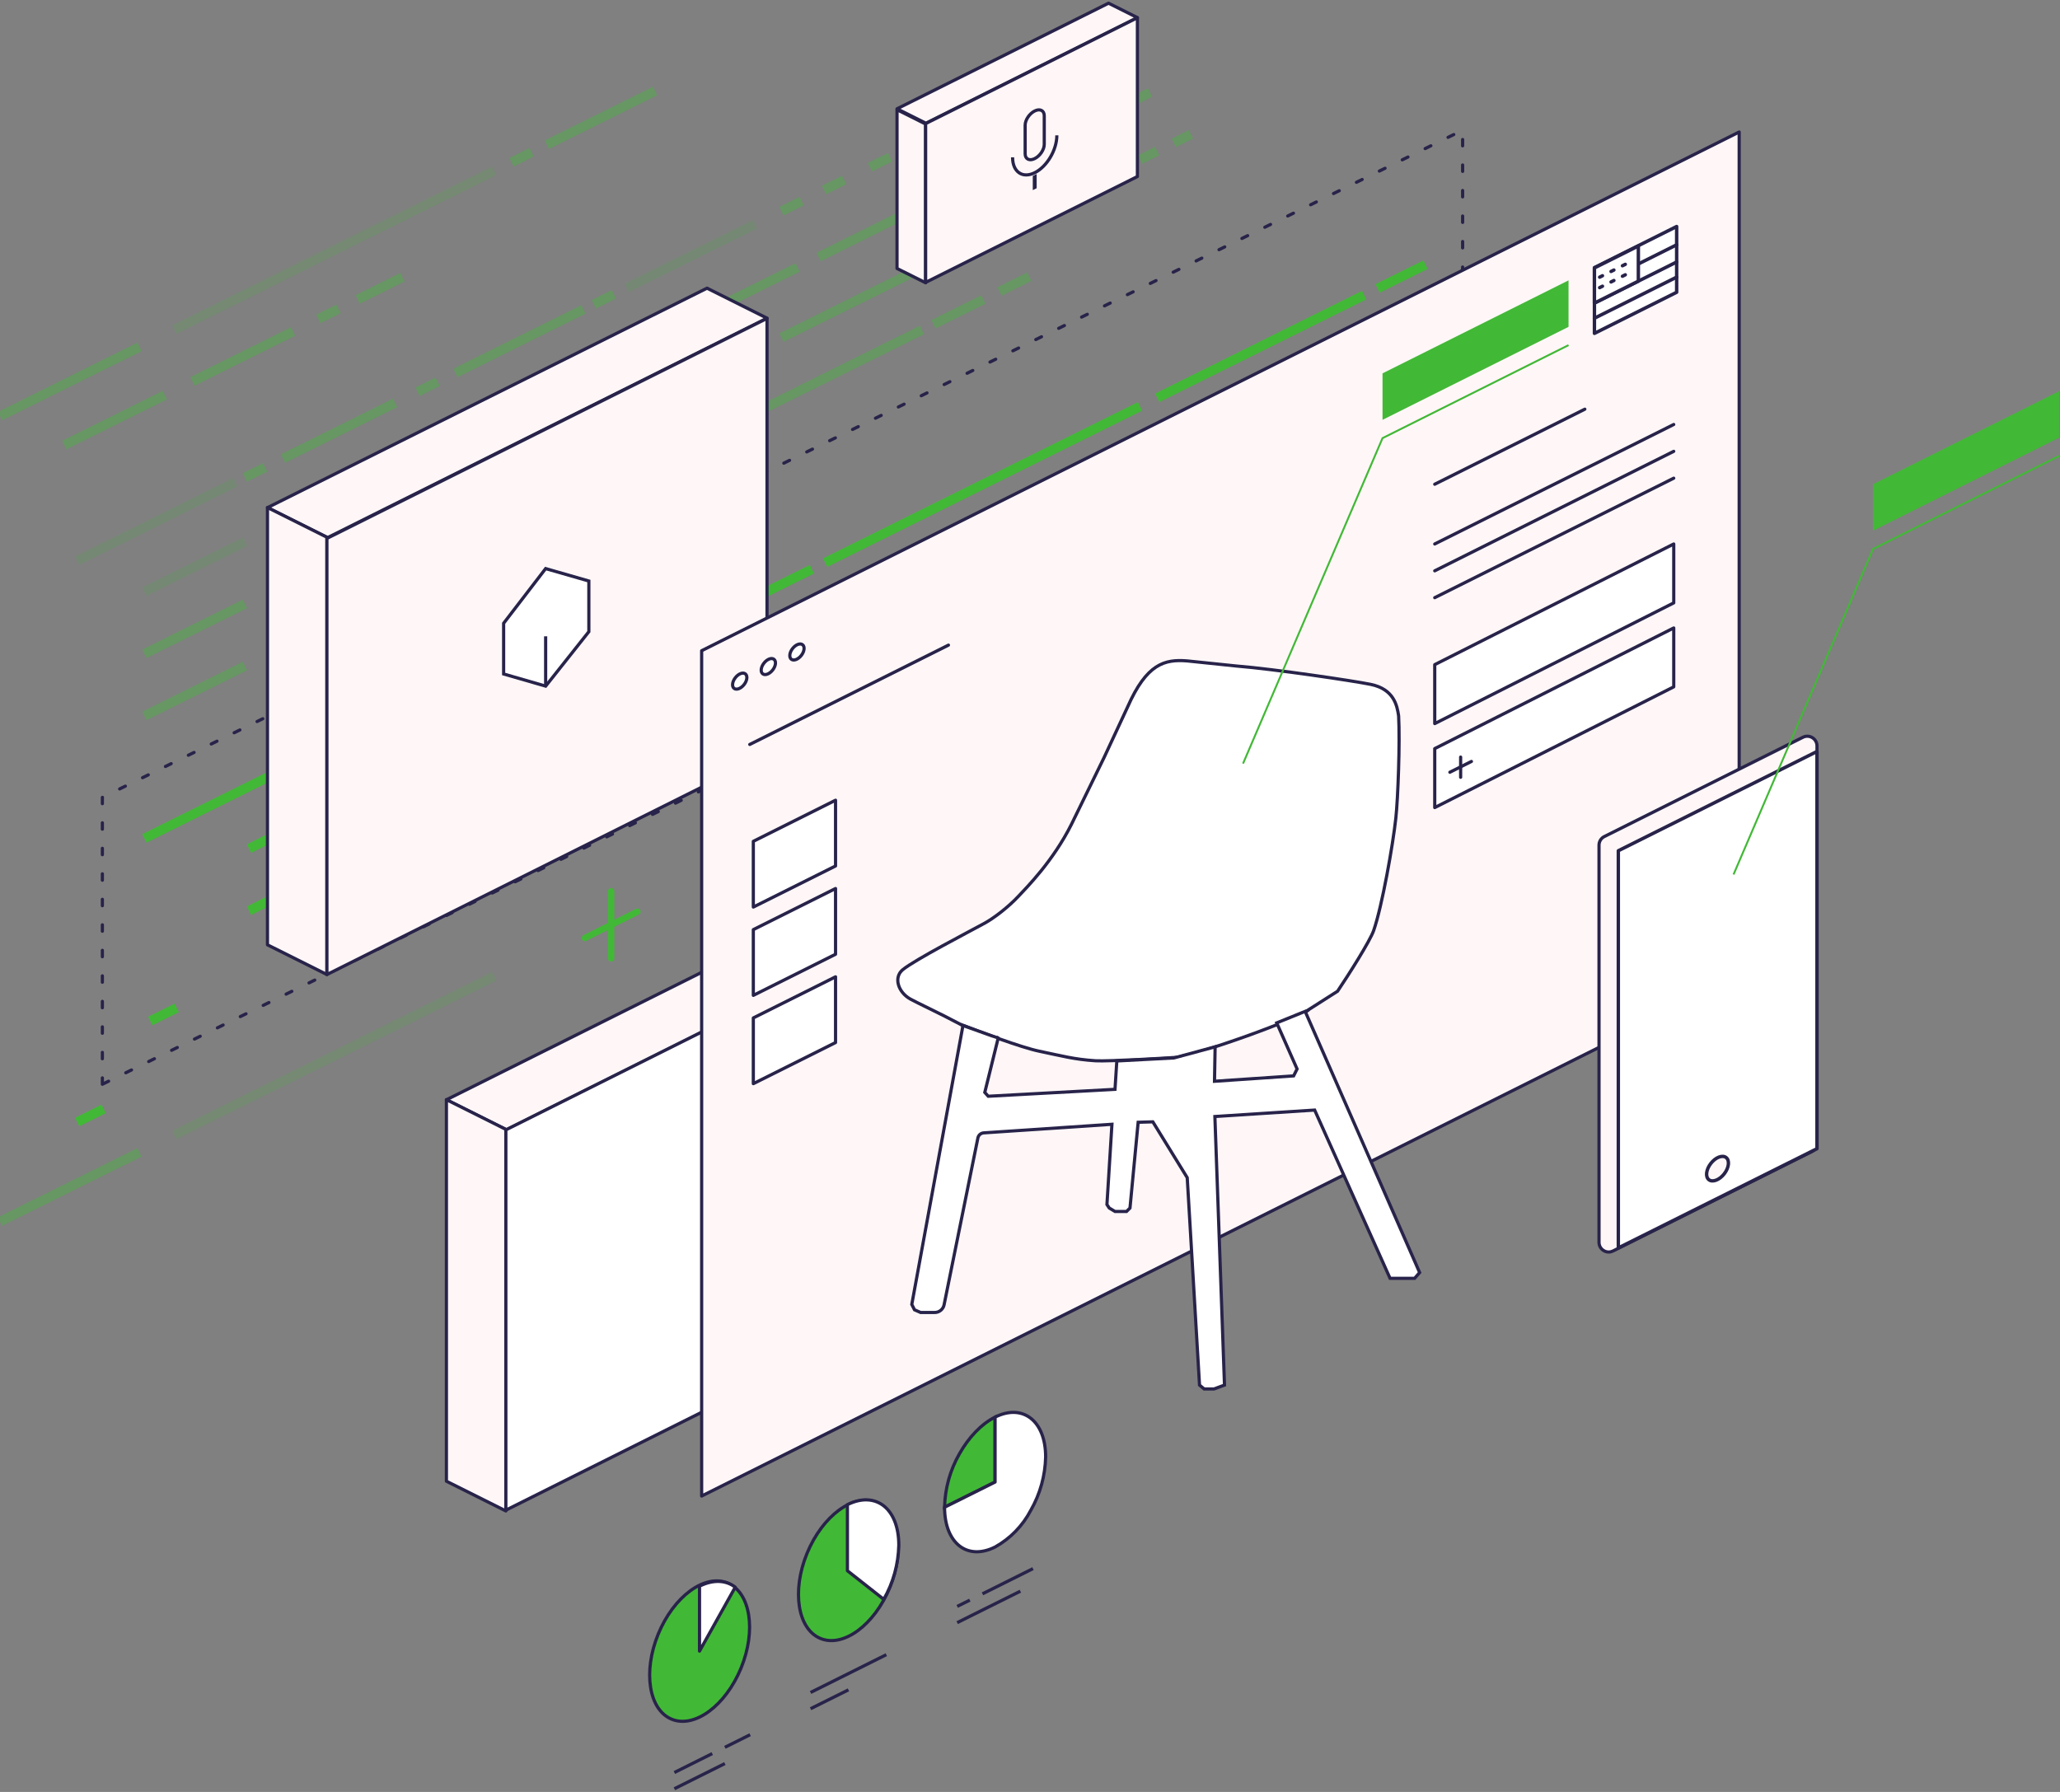 <svg width="646" height="562" viewBox="0 0 646 562" fill="none" xmlns="http://www.w3.org/2000/svg">
<rect x="0" y="0" width="646" height="562" fill="#808080" stroke="none"/>
<g clip-path="url(#clip0_1_143)">
<g opacity="0.4">
<path d="M-0 130.51L43.756 108.79" stroke="#42B837" stroke-width="2.99"/>
<path opacity="0.4" d="M24.189 175.859L73.819 151.224" stroke="#42B837" stroke-width="2.99"/>
<path d="M20.154 139.579L51.705 123.918" stroke="#42B837" stroke-width="2.99"/>
<path d="M60.341 119.631L91.892 103.97" stroke="#42B837" stroke-width="2.99"/>
<path opacity="0.44" d="M54.696 103.36L154.991 53.575" stroke="#42B837" stroke-width="2.99"/>
<path d="M-0 383.125L43.756 361.405" stroke="#42B837" stroke-width="2.99"/>
<path opacity="0.44" d="M54.696 355.974L154.991 306.189" stroke="#42B837" stroke-width="2.99"/>
<path d="M171.456 45.401L205.425 28.54" stroke="#42B837" stroke-width="2.99"/>
<path d="M160.404 50.888L166.737 47.744" stroke="#42B837" stroke-width="2.99"/>
<path d="M99.836 100.027L106.169 96.883" stroke="#42B837" stroke-width="2.99"/>
<path d="M76.812 149.738L83.145 146.594" stroke="#42B837" stroke-width="2.99"/>
<path d="M88.731 143.822L123.909 126.36" stroke="#42B837" stroke-width="2.99"/>
<path opacity="0.4" d="M196.538 90.307L236.753 70.344" stroke="#42B837" stroke-width="2.99"/>
<path d="M142.822 116.971L182.98 97.037" stroke="#42B837" stroke-width="2.99"/>
<path d="M130.933 122.873L137.266 119.729" stroke="#42B837" stroke-width="2.99"/>
<path d="M186.204 95.438L192.537 92.294" stroke="#42B837" stroke-width="2.99"/>
<path d="M245.045 66.23L251.378 63.086" stroke="#42B837" stroke-width="2.99"/>
<path d="M258.401 59.599L264.734 56.455" stroke="#42B837" stroke-width="2.99"/>
<path d="M272.796 52.454L279.129 49.31" stroke="#42B837" stroke-width="2.99"/>
<path d="M112.157 93.909L126.205 86.936" stroke="#42B837" stroke-width="2.99"/>
<path opacity="0.4" d="M45.265 185.57L76.816 169.909" stroke="#42B837" stroke-width="2.99"/>
<path d="M85.452 165.621L106.179 155.333" stroke="#42B837" stroke-width="2.99"/>
<path d="M113.837 151.531L120.17 148.387" stroke="#42B837" stroke-width="2.99"/>
<path d="M202.326 107.605L208.659 104.461" stroke="#42B837" stroke-width="2.99"/>
<path d="M322.772 47.816L329.105 44.672" stroke="#42B837" stroke-width="2.99"/>
<path d="M333.366 42.558L339.699 39.414" stroke="#42B837" stroke-width="2.99"/>
<path d="M344.191 37.185L350.524 34.041" stroke="#42B837" stroke-width="2.99"/>
<path d="M354.322 32.156L360.655 29.012" stroke="#42B837" stroke-width="2.99"/>
<path opacity="0.4" d="M126.214 145.385L156.152 130.524" stroke="#42B837" stroke-width="2.99"/>
<path d="M45.267 205.053L76.818 189.392" stroke="#42B837" stroke-width="2.99"/>
<path d="M85.454 185.104L117.005 169.443" stroke="#42B837" stroke-width="2.99"/>
<path d="M124.949 165.499L131.282 162.355" stroke="#42B837" stroke-width="2.99"/>
<path d="M137.27 159.382L161.797 147.207" stroke="#42B837" stroke-width="2.99"/>
<path d="M206.822 124.858L236.761 109.997" stroke="#42B837" stroke-width="2.99"/>
<path d="M245.049 105.882L307.229 75.016" stroke="#42B837" stroke-width="2.99"/>
<path d="M311.029 73.13L316.441 70.444" stroke="#42B837" stroke-width="2.99"/>
<path d="M334.29 61.584L339.702 58.897" stroke="#42B837" stroke-width="2.99"/>
<path d="M322.775 67.301L328.187 64.614" stroke="#42B837" stroke-width="2.99"/>
<path d="M346.035 55.753L351.447 53.067" stroke="#42B837" stroke-width="2.99"/>
<path d="M357.492 50.068L362.904 47.381" stroke="#42B837" stroke-width="2.99"/>
<path d="M368.086 44.808L373.498 42.121" stroke="#42B837" stroke-width="2.99"/>
<path d="M45.27 224.536L76.821 208.875" stroke="#42B837" stroke-width="2.99"/>
<path d="M85.457 204.587L117.008 188.926" stroke="#42B837" stroke-width="2.99"/>
<path d="M124.952 184.982L131.285 181.838" stroke="#42B837" stroke-width="2.99"/>
<path d="M173.646 160.811L183.673 155.834" stroke="#42B837" stroke-width="2.99"/>
<path d="M292.711 101.708L308.385 93.927" stroke="#42B837" stroke-width="2.99"/>
<path d="M313.435 91.421L322.776 86.784" stroke="#42B837" stroke-width="2.99"/>
<path d="M137.273 178.867L169.284 162.977" stroke="#42B837" stroke-width="2.99"/>
<path d="M162.582 127.333L194.726 111.377" stroke="#42B837" stroke-width="2.99"/>
<path d="M217.97 99.839L250.114 83.883" stroke="#42B837" stroke-width="2.99"/>
<path d="M256.725 80.602L319.087 49.646" stroke="#42B837" stroke-width="2.99"/>
<path d="M168.016 144.121L199.682 128.403" stroke="#42B837" stroke-width="2.99"/>
<path d="M188.4 153.488L220.411 137.598" stroke="#42B837" stroke-width="2.99"/>
<path d="M226.399 134.626L289.155 103.475" stroke="#42B837" stroke-width="2.99"/>
</g>
<path d="M45.275 262.955L87.304 242.092" stroke="#42B837" stroke-width="2.99"/>
<path d="M32.099 340.053V250.09L458.667 40.838V130.801L32.099 340.053Z" stroke="#28234A" stroke-linecap="round" stroke-linejoin="round" stroke-dasharray="2 6"/>
<path d="M78.094 266.148L155.013 227.966" stroke="#42B837" stroke-width="2.99"/>
<path d="M78.097 285.631L129.683 260.024" stroke="#42B837" stroke-width="2.99"/>
<path d="M172.041 238.998L202.113 224.071" stroke="#42B837" stroke-width="2.99"/>
<path d="M220.42 214.983L250.492 200.056" stroke="#42B837" stroke-width="2.99"/>
<path d="M268.552 191.091L305.399 172.8" stroke="#42B837" stroke-width="2.99"/>
<path d="M207.295 221.499L214.204 218.07" stroke="#42B837" stroke-width="2.99"/>
<path d="M254.33 198.15L261.239 194.721" stroke="#42B837" stroke-width="2.99"/>
<path d="M202.11 204.587L254.618 178.523" stroke="#42B837" stroke-width="2.99"/>
<path d="M178.159 216.476L187.486 211.846" stroke="#42B837" stroke-width="2.99"/>
<path d="M190.364 210.417L199.691 205.787" stroke="#42B837" stroke-width="2.99"/>
<path d="M258.762 176.466L357.501 127.453" stroke="#42B837" stroke-width="2.99"/>
<path d="M362.913 124.766L427.799 92.557" stroke="#42B837" stroke-width="2.99"/>
<path d="M432.005 90.47L447.032 83.011" stroke="#42B837" stroke-width="2.99"/>
<path d="M95.997 237.776L138.026 216.913" stroke="#42B837" stroke-width="2.99"/>
<path d="M146.719 212.599L155.01 208.484" stroke="#42B837" stroke-width="2.99"/>
<path d="M159.733 206.139L168.024 202.024" stroke="#42B837" stroke-width="2.99"/>
<path d="M47.125 320.217L55.416 316.102" stroke="#42B837" stroke-width="2.99"/>
<path d="M24.212 351.899L32.503 347.784" stroke="#42B837" stroke-width="2.99"/>
<path d="M172.036 200.032L180.327 195.917" stroke="#42B837" stroke-width="2.99"/>
<path d="M281.3 34.121L290.364 38.653L356.693 5.532L347.629 1L281.3 34.121Z" fill="#FFF7F7" stroke="#28234A" stroke-miterlimit="10" stroke-linecap="round" stroke-linejoin="round"/>
<path d="M281.3 84.205L290.271 88.691V38.898L281.3 34.413V84.205Z" fill="#FFF7F7" stroke="#28234A" stroke-miterlimit="10" stroke-linecap="round" stroke-linejoin="round"/>
<path d="M290.272 88.572L356.683 55.366V5.558L290.272 38.764V88.572Z" fill="#FFF7F7" stroke="#28234A" stroke-miterlimit="10" stroke-linecap="round" stroke-linejoin="round"/>
<path d="M139.992 344.923L158.828 354.341L296.668 285.512L277.832 276.094L139.992 344.923Z" fill="#FFF7F7" stroke="#28234A" stroke-miterlimit="10" stroke-linecap="round" stroke-linejoin="round"/>
<path d="M139.992 464.549L158.634 473.87V354.203L139.992 344.882V464.549Z" fill="#FFF7F7" stroke="#28234A" stroke-miterlimit="10" stroke-linecap="round" stroke-linejoin="round"/>
<path d="M158.634 473.626L296.646 404.62V285.351L158.634 354.357V473.626Z" fill="white" stroke="#28234A" stroke-miterlimit="10" stroke-linecap="round" stroke-linejoin="round"/>
<path d="M83.878 159.207L102.714 168.625L240.554 99.796L221.718 90.378L83.878 159.207Z" fill="#FFF7F7" stroke="#28234A" stroke-miterlimit="10" stroke-linecap="round" stroke-linejoin="round"/>
<path d="M83.877 296.322L102.519 305.643V168.488L83.877 159.167V296.322Z" fill="#FFF7F7" stroke="#28234A" stroke-miterlimit="10" stroke-linecap="round" stroke-linejoin="round"/>
<path d="M102.519 305.644L240.532 236.638V99.851L102.519 168.857V305.644Z" fill="#FFF7F7" stroke="#28234A" stroke-miterlimit="10" stroke-linecap="round" stroke-linejoin="round"/>
<path d="M220.033 469.198V204.077L545.393 41.397V306.518L220.033 469.198Z" fill="#FFF7F7" stroke="#28234A" stroke-miterlimit="10" stroke-linecap="round" stroke-linejoin="round"/>
<path d="M233.348 214.692C234.324 213.436 234.498 211.938 233.738 211.347C232.977 210.756 231.569 211.295 230.593 212.551C229.617 213.807 229.442 215.304 230.203 215.895C230.964 216.487 232.372 215.948 233.348 214.692Z" fill="white" stroke="#28234A" stroke-miterlimit="10" stroke-linecap="round" stroke-linejoin="round"/>
<path d="M242.322 210.121C243.298 208.865 243.472 207.368 242.711 206.776C241.951 206.185 240.543 206.724 239.567 207.98C238.591 209.236 238.416 210.733 239.177 211.325C239.938 211.916 241.346 211.377 242.322 210.121Z" fill="white" stroke="#28234A" stroke-miterlimit="10" stroke-linecap="round" stroke-linejoin="round"/>
<path d="M251.294 205.551C252.27 204.295 252.444 202.798 251.683 202.206C250.922 201.615 249.514 202.154 248.538 203.41C247.562 204.666 247.388 206.163 248.149 206.755C248.91 207.346 250.318 206.807 251.294 205.551Z" fill="white" stroke="#28234A" stroke-miterlimit="10" stroke-linecap="round" stroke-linejoin="round"/>
<path d="M235.117 233.483L297.428 202.327" stroke="#28234A" stroke-miterlimit="10" stroke-linecap="round" stroke-linejoin="round"/>
<path d="M236.238 284.48V263.862L262.021 250.97V271.589L236.238 284.48Z" fill="white" stroke="#28234A" stroke-miterlimit="10" stroke-linecap="round" stroke-linejoin="round"/>
<path d="M236.238 312.174V291.556L262.021 278.664V299.282L236.238 312.174Z" fill="white" stroke="#28234A" stroke-miterlimit="10" stroke-linecap="round" stroke-linejoin="round"/>
<path d="M236.238 339.867V319.249L262.021 306.358V326.976L236.238 339.867Z" fill="white" stroke="#28234A" stroke-miterlimit="10" stroke-linecap="round" stroke-linejoin="round"/>
<path d="M500.004 104.557V83.925L525.787 71.034V91.666L500.004 104.557Z" fill="white" stroke="#28234A" stroke-width="1.069" stroke-miterlimit="10" stroke-linecap="round" stroke-linejoin="round"/>
<path d="M500.003 99.806L525.786 86.915" stroke="#28234A" stroke-width="1.069" stroke-miterlimit="10" stroke-linecap="round" stroke-linejoin="round"/>
<path d="M500.003 95.053L525.786 82.162" stroke="#28234A" stroke-width="1.069" stroke-miterlimit="10" stroke-linecap="round" stroke-linejoin="round"/>
<path d="M500.003 89.667L525.786 76.776" stroke="#28234A" stroke-width="1.069" stroke-miterlimit="10" stroke-linecap="round" stroke-linejoin="round"/>
<path d="M500.003 95.053V84.032L513.776 77.145V88.167L500.003 95.053Z" fill="white" stroke="#28234A" stroke-width="1.069" stroke-miterlimit="10" stroke-linecap="round" stroke-linejoin="round"/>
<path d="M501.633 86.927L511.51 81.988" stroke="#28234A" stroke-width="1.069" stroke-miterlimit="10" stroke-linecap="round" stroke-linejoin="round" stroke-dasharray="1 3"/>
<path d="M501.633 90.211L511.51 85.272" stroke="#28234A" stroke-width="1.069" stroke-miterlimit="10" stroke-linecap="round" stroke-linejoin="round" stroke-dasharray="1 3"/>
<path d="M449.921 151.869L496.992 128.333" stroke="#28234A" stroke-miterlimit="10" stroke-linecap="round" stroke-linejoin="round"/>
<path d="M449.921 170.606L524.871 133.132" stroke="#28234A" stroke-miterlimit="10" stroke-linecap="round" stroke-linejoin="round"/>
<path d="M449.921 179.026L524.871 141.552" stroke="#28234A" stroke-miterlimit="10" stroke-linecap="round" stroke-linejoin="round"/>
<path d="M449.921 187.446L524.871 149.971" stroke="#28234A" stroke-miterlimit="10" stroke-linecap="round" stroke-linejoin="round"/>
<path d="M449.924 234.784L524.873 196.941V215.414L449.924 253.278V234.784Z" fill="white" stroke="#28234A" stroke-miterlimit="10" stroke-linecap="round" stroke-linejoin="round"/>
<path d="M454.667 242.191L461.434 238.812" stroke="#28234A" stroke-miterlimit="10" stroke-linecap="round" stroke-linejoin="round"/>
<path d="M458.047 237.443V243.774" stroke="#28234A" stroke-miterlimit="10" stroke-linecap="round" stroke-linejoin="round"/>
<path d="M449.923 208.449L524.873 170.606V189.079L449.923 226.943V208.449Z" fill="white" stroke="#28234A" stroke-miterlimit="10" stroke-linecap="round" stroke-linejoin="round"/>
<path d="M568.348 231.352C567.452 230.801 566.351 230.755 565.41 231.214L503.114 262.362C502.081 262.867 501.438 263.923 501.438 265.071V389.639C501.438 390.695 501.989 391.659 502.884 392.21C503.366 392.508 503.917 392.669 504.468 392.669C504.927 392.669 505.386 392.554 505.822 392.348L568.118 361.2C569.151 360.695 569.794 359.639 569.794 358.491V233.923C569.794 232.89 569.243 231.903 568.348 231.352Z" fill="#FFF7F7" stroke="#28234A" stroke-miterlimit="10" stroke-linecap="round" stroke-linejoin="round"/>
<path d="M507.496 266.815L569.792 235.69V360.258L507.496 391.383V266.815Z" fill="white" stroke="#28234A" stroke-width="1.069" stroke-miterlimit="10" stroke-linecap="round" stroke-linejoin="round"/>
<path d="M540.703 368.151C542.197 366.229 542.466 363.939 541.305 363.037C540.144 362.135 537.992 362.961 536.498 364.883C535.005 366.805 534.735 369.094 535.896 369.997C537.058 370.899 539.21 370.072 540.703 368.151Z" fill="#FFF7F7" stroke="#28234A" stroke-width="1.069" stroke-miterlimit="10" stroke-linecap="round" stroke-linejoin="round"/>
<path d="M324.475 34.804L324.475 34.804C322.821 35.625 321.48 37.622 321.48 39.264L321.482 48.252C321.482 49.895 322.823 50.56 324.477 49.739L324.477 49.739C326.131 48.918 327.471 46.921 327.471 45.279L327.47 36.291C327.47 34.649 326.129 33.983 324.475 34.804Z" fill="#FFF7F7" stroke="#28234A" stroke-width="0.997"/>
<path d="M331.42 42.453C331.42 47.022 328.313 52.268 324.479 54.171C320.645 56.074 317.537 53.913 317.536 49.345" stroke="#28234A"/>
<path d="M325.09 54.569L323.869 55.175L323.87 59.632L325.091 59.026L325.09 54.569Z" fill="#28234A"/>
<path d="M171.114 215.187L157.937 211.378L157.935 195.48L171.109 178.327L184.659 182.218L184.661 198.108L171.114 215.187Z" fill="white" stroke="#28234A"/>
<path d="M171.111 199.562V215.118" stroke="#28234A"/>
<path d="M183.426 294.179L199.892 285.939" stroke="#42B837" stroke-width="2" stroke-miterlimit="10" stroke-linecap="round" stroke-linejoin="round"/>
<path d="M191.651 279.533V300.57" stroke="#42B837" stroke-width="2" stroke-miterlimit="10" stroke-linecap="round" stroke-linejoin="round"/>
<path d="M543.63 274.26L587.378 172.183L645.708 143.018" stroke="#42B837" stroke-width="0.6" stroke-miterlimit="10"/>
<path d="M645.706 122.699V137.282L587.376 166.447V151.864L645.706 122.699Z" fill="#42B837"/>
<path d="M232.385 523.159C237.223 511.362 235.328 499.413 228.154 496.472C220.98 493.53 211.243 500.71 206.406 512.507C201.568 524.305 203.463 536.253 210.637 539.194C217.811 542.136 227.548 534.957 232.385 523.159Z" fill="#42B837" stroke="#28234A" stroke-linecap="round" stroke-linejoin="round"/>
<path d="M219.363 497.461V517.833L230.565 497.782C227.705 495.589 223.748 495.282 219.363 497.461Z" fill="white" stroke="#28234A" stroke-linecap="round" stroke-linejoin="round"/>
<path d="M211.475 555.907L223.359 549.972" stroke="#28234A" stroke-miterlimit="10"/>
<path d="M227.315 548.007L235.242 544.05" stroke="#28234A" stroke-miterlimit="10"/>
<path d="M211.475 561L227.316 553.1" stroke="#28234A" stroke-miterlimit="10"/>
<path d="M279.052 497.84C283.889 486.042 281.995 474.094 274.821 471.153C267.647 468.211 257.909 475.39 253.072 487.188C248.235 498.985 250.13 510.933 257.304 513.875C264.478 516.816 274.215 509.637 279.052 497.84Z" fill="#42B837" stroke="#28234A" stroke-linecap="round" stroke-linejoin="round"/>
<path d="M277.138 472.282C274.215 469.997 270.19 469.685 265.743 471.901V492.624L277.138 501.599C280.104 496.41 281.726 490.563 281.857 484.588C281.857 478.85 280.048 474.58 277.138 472.282Z" fill="white" stroke="#28234A" stroke-linecap="round" stroke-linejoin="round"/>
<path d="M254.185 530.808L277.94 518.951" stroke="#28234A" stroke-miterlimit="10"/>
<path d="M254.185 535.902L266.069 529.98" stroke="#28234A" stroke-miterlimit="10"/>
<path fill-rule="evenodd" clip-rule="evenodd" d="M300.848 455.992C303.722 450.885 307.679 446.621 312.05 444.442V464.814H312.051H312.05L296.21 472.715C296.338 466.841 297.933 461.092 300.848 455.992Z" fill="#42B837"/>
<path d="M300.848 455.992L300.412 455.746L300.202 456.12L300.539 456.385L300.848 455.992ZM300.848 455.992L301.282 456.24L301.497 455.865L301.157 455.599L300.848 455.992ZM312.05 444.442H312.55V443.634L311.827 443.994L312.05 444.442ZM312.05 464.814H311.55V465.057L311.741 465.207L312.05 464.814ZM312.051 464.814L312.305 465.245L312.935 464.873L312.36 464.421L312.051 464.814ZM312.05 464.814L312.274 465.262L312.289 465.254L312.304 465.245L312.05 464.814ZM296.21 472.715L295.71 472.704L295.692 473.532L296.433 473.162L296.21 472.715ZM300.539 456.385L301.157 455.599L300.539 456.385ZM311.827 443.994C307.34 446.231 303.319 450.583 300.412 455.746L301.284 456.237C304.126 451.187 308.018 447.01 312.273 444.889L311.827 443.994ZM312.55 464.814V444.442H311.55V464.814H312.55ZM312.36 464.421H312.359L311.741 465.207H311.742L312.36 464.421ZM312.304 465.245H312.305L311.797 464.383V464.384L312.304 465.245ZM296.433 473.162L312.274 465.262L311.827 464.367L295.987 472.267L296.433 473.162ZM300.414 455.744C297.457 460.917 295.84 466.747 295.71 472.704L296.71 472.725C296.836 466.935 298.408 461.268 301.282 456.24L300.414 455.744Z" fill="#28234A"/>
<path d="M323.266 444.83C320.392 442.571 316.435 442.263 312.051 444.442V464.815L296.21 472.715C296.21 478.343 297.988 482.554 300.848 484.813C303.709 487.072 307.679 487.366 312.051 485.187C316.837 482.515 320.735 478.5 323.266 473.637C326.182 468.537 327.776 462.788 327.905 456.914C327.905 451.286 326.127 447.089 323.266 444.83Z" fill="white" stroke="#28234A" stroke-linecap="round" stroke-linejoin="round"/>
<path d="M300.167 503.81L304.137 501.845" stroke="#28234A" stroke-miterlimit="10"/>
<path d="M308.094 499.867L323.934 491.966" stroke="#28234A" stroke-miterlimit="10"/>
<path d="M300.167 508.904L319.978 499.038" stroke="#28234A" stroke-miterlimit="10"/>
<path d="M346.204 237.641L353.612 221.713C359.575 208.193 365.177 206.685 372.344 207.285L387.733 208.881C399.629 209.845 424.354 213.519 429.804 214.633C437.188 216.142 438.116 221.339 438.598 224.511C439.05 232.823 438.393 250.441 437.725 256.584C436.821 264.896 433.448 284.14 430.768 291.849C429.607 295.188 422.777 305.943 419.445 310.882L410.595 316.524C408.37 319.154 374.964 331.09 368.67 331.632C366.898 331.784 347.446 332.93 343.554 332.686C336.838 332.264 332.833 331.12 325.846 329.674C320.256 328.518 306.993 323.535 301.059 321.188C294.614 317.742 287.599 314.526 285.462 313.322C281.585 311.137 280.191 306.515 283.082 304.136C286.896 300.997 303.861 292.231 308.74 289.56C311.601 287.994 316.119 284.591 319.461 281.007C321.986 278.3 330.243 270.046 335.995 258.542L346.204 237.641Z" fill="white"/>
<path d="M302.958 322.205C302.379 321.894 301.741 321.553 301.059 321.188M409.808 317.025L410.595 316.524M301.059 321.188C294.614 317.742 287.599 314.526 285.462 313.322C281.585 311.137 280.191 306.515 283.082 304.136C286.896 300.997 303.861 292.231 308.74 289.56C311.601 287.994 316.119 284.591 319.461 281.007C321.986 278.3 330.243 270.046 335.995 258.542L346.204 237.641L353.612 221.713C359.575 208.193 365.177 206.685 372.344 207.285L387.733 208.881C399.629 209.845 424.354 213.519 429.804 214.633C437.188 216.142 438.116 221.339 438.598 224.511C439.05 232.823 438.393 250.441 437.725 256.584C436.821 264.896 433.448 284.14 430.768 291.849C429.607 295.188 422.777 305.943 419.445 310.882L410.595 316.524M301.059 321.188C306.993 323.535 320.256 328.518 325.846 329.674C332.833 331.12 336.838 332.264 343.554 332.686C347.446 332.93 366.898 331.784 368.67 331.632C374.964 331.09 408.37 319.154 410.595 316.524" stroke="#28234A"/>
<path d="M285.934 409.102L301.972 321.665C301.425 321.371 312.365 325.403 313.028 325.552L313.032 325.536C313.07 325.556 313.067 325.561 313.028 325.552L308.822 342.607L309.906 343.812L349.658 341.643L350.225 332.744L368.149 331.796L381.053 328.31L380.858 339.114L405.673 337.427L406.757 335.259L400.373 320.803L409.287 317.189L445.185 399.103L443.619 400.91H440.005H435.909L412.268 348.15L380.978 350.168L383.99 434.399L380.738 435.603H377.606L376.16 434.399L372.305 369.349L361.524 351.839L356.916 351.975L354.356 378.866L353.272 379.95H349.658L347.852 378.866L347.129 377.782L348.695 352.605L308.486 355.298C307.586 355.359 306.838 356.013 306.659 356.897L296.058 409.227C295.775 410.626 294.545 411.631 293.118 411.631H288.705L286.777 410.788L285.934 409.102Z" fill="white" stroke="#28234A"/>
<path d="M389.804 239.489L433.552 137.412L491.882 108.247" stroke="#42B837" stroke-width="0.6" stroke-miterlimit="10"/>
<path d="M491.88 87.928V102.511L433.55 131.676V117.093L491.88 87.928Z" fill="#42B837"/>
</g>
<defs>
<clipPath id="clip0_1_143">
<rect width="646" height="562" fill="white"/>
</clipPath>
</defs>
</svg>
